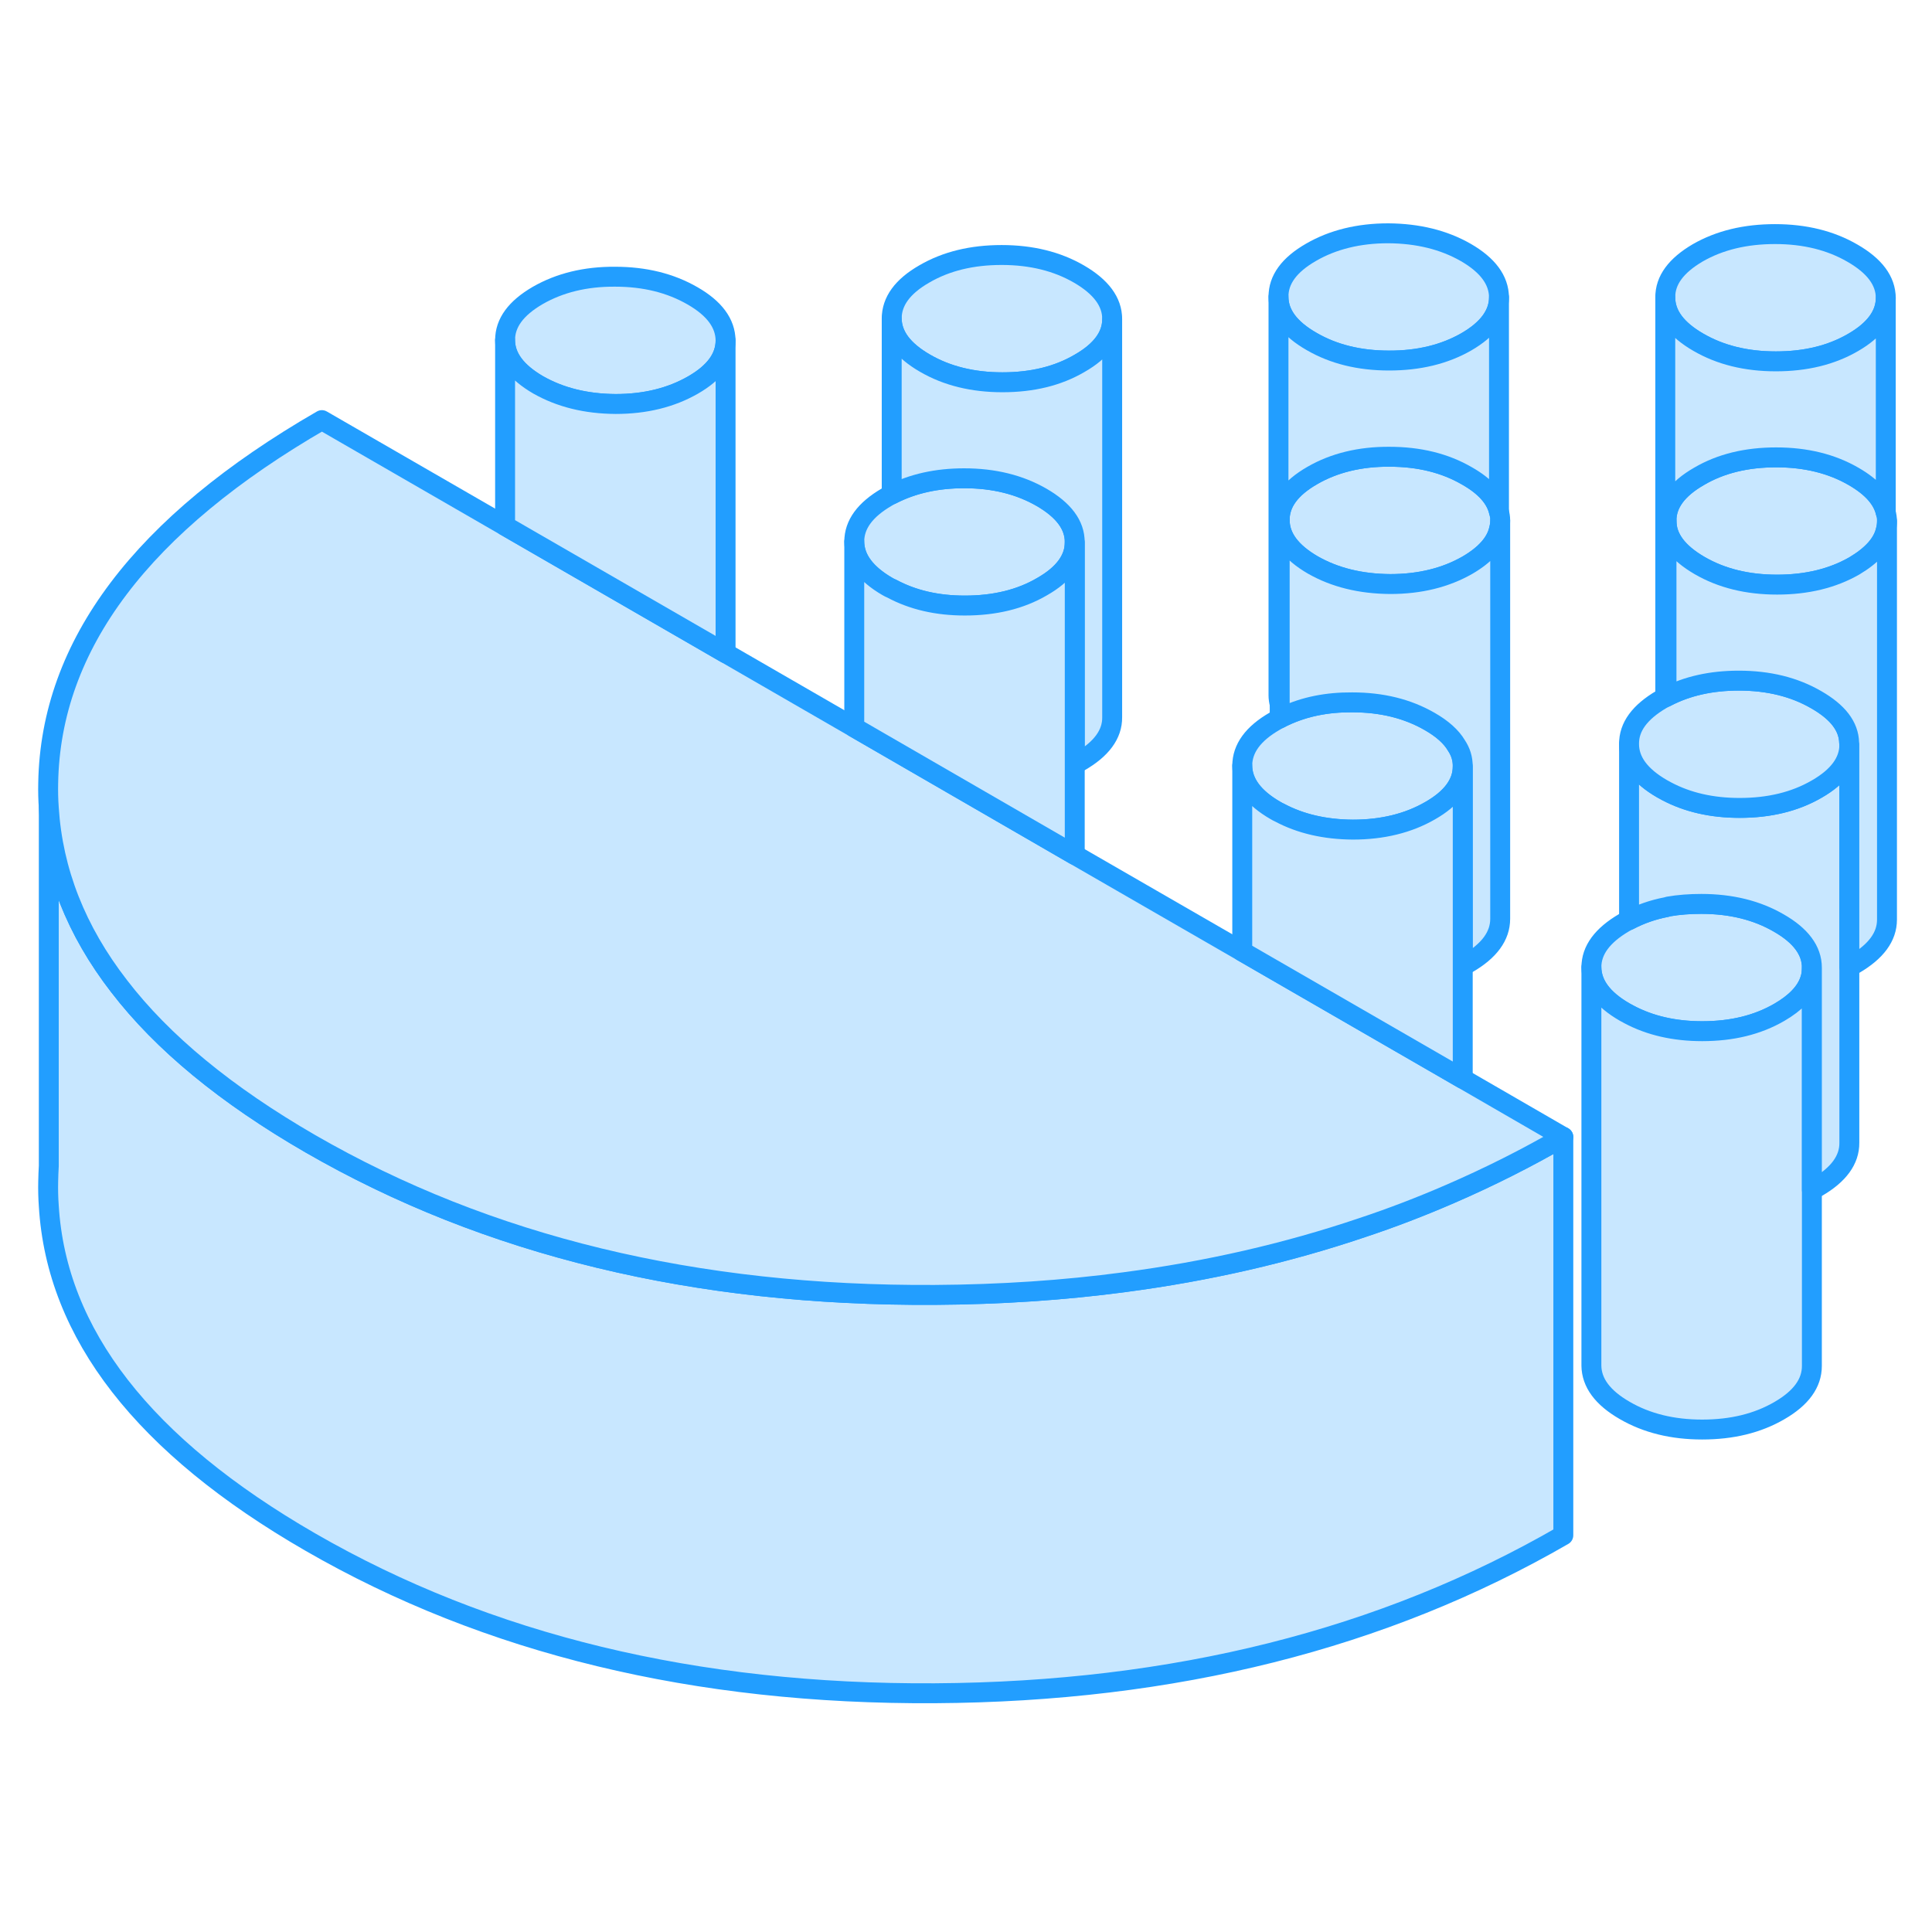 <svg width="48" height="48" viewBox="0 0 97 78" fill="#c8e7ff" xmlns="http://www.w3.org/2000/svg" stroke-width="1px" stroke-linecap="round" stroke-linejoin="round"><path d="M78.49 47.583V67.582C69.46 72.802 58.94 75.442 46.93 75.513C34.93 75.582 24.47 73.052 15.58 67.922C7.21 63.093 2.84 57.472 2.45 51.053C2.42 50.642 2.41 50.233 2.42 49.812C2.42 49.553 2.44 49.292 2.45 49.032V31.062C2.65 34.242 3.82 37.222 5.98 40.013C8.16 42.852 11.36 45.483 15.58 47.922C24.47 53.053 34.93 55.583 46.93 55.513C50.22 55.492 53.41 55.282 56.47 54.872C60.64 54.322 64.61 53.413 68.37 52.142C69.88 51.642 71.36 51.072 72.81 50.443C74.77 49.593 76.66 48.642 78.49 47.583Z" stroke="#229EFF" stroke-linejoin="round"/><path d="M75.26 5.423C75.26 6.283 74.71 7.033 73.62 7.663C72.519 8.293 71.23 8.613 69.74 8.603C68.25 8.603 66.95 8.283 65.85 7.643C64.749 7.013 64.19 6.263 64.19 5.403C64.18 4.543 64.73 3.793 65.829 3.163C66.919 2.533 68.22 2.213 69.7 2.213C71.19 2.223 72.49 2.543 73.59 3.173C74.7 3.813 75.25 4.563 75.26 5.423Z" stroke="#229EFF" stroke-linejoin="round"/><path d="M75.32 16.633C75.32 16.783 75.3 16.933 75.26 17.083C75.11 17.753 74.57 18.353 73.68 18.873C72.58 19.503 71.29 19.823 69.8 19.823C68.31 19.813 67.01 19.493 65.91 18.863C64.81 18.223 64.25 17.473 64.25 16.613C64.24 15.753 64.79 15.003 65.889 14.373C66.98 13.743 68.28 13.423 69.76 13.433C71.25 13.433 72.549 13.753 73.65 14.393C74.57 14.913 75.11 15.523 75.26 16.203C75.3 16.343 75.32 16.483 75.32 16.633Z" stroke="#229EFF" stroke-linejoin="round"/><path d="M94.68 5.453C94.68 6.313 94.13 7.063 93.04 7.693C91.94 8.333 90.65 8.643 89.16 8.643C87.67 8.643 86.37 8.323 85.27 7.683C84.16 7.043 83.609 6.293 83.609 5.433C83.6 4.573 84.15 3.833 85.24 3.193C86.34 2.563 87.629 2.253 89.12 2.253C90.609 2.253 91.91 2.573 93.01 3.213C94.12 3.853 94.67 4.593 94.68 5.453Z" stroke="#229EFF" stroke-linejoin="round"/><path d="M94.74 16.673C94.74 16.823 94.72 16.973 94.68 17.123C94.53 17.793 93.99 18.383 93.1 18.913C91.999 19.543 90.71 19.853 89.22 19.853C87.73 19.853 86.43 19.533 85.329 18.893C84.23 18.253 83.67 17.513 83.67 16.653C83.66 15.793 84.21 15.043 85.31 14.413C86.4 13.773 87.7 13.463 89.18 13.463C90.66 13.463 91.969 13.783 93.07 14.423C93.99 14.953 94.53 15.563 94.68 16.243C94.72 16.383 94.74 16.523 94.74 16.673Z" stroke="#229EFF" stroke-linejoin="round"/><path d="M55.839 6.513V6.533C55.839 7.373 55.289 8.123 54.2 8.743C53.109 9.383 51.809 9.693 50.329 9.693C48.849 9.693 47.539 9.373 46.44 8.733C45.33 8.093 44.779 7.343 44.77 6.493C44.77 5.633 45.309 4.883 46.409 4.253C47.509 3.613 48.8 3.303 50.29 3.303C51.78 3.303 53.079 3.623 54.179 4.263C55.279 4.903 55.839 5.653 55.839 6.513Z" stroke="#229EFF" stroke-linejoin="round"/><path d="M36.429 7.593C36.429 8.453 35.89 9.203 34.79 9.833C33.69 10.463 32.399 10.783 30.909 10.783C29.419 10.773 28.13 10.453 27.02 9.823C25.919 9.183 25.359 8.433 25.359 7.573C25.359 6.713 25.899 5.973 27 5.333C28.099 4.703 29.389 4.383 30.879 4.393C32.369 4.393 33.66 4.713 34.77 5.353C35.87 5.983 36.419 6.733 36.429 7.593Z" stroke="#229EFF" stroke-linejoin="round"/><path d="M78.49 47.583C76.66 48.643 74.77 49.593 72.81 50.443C71.36 51.073 69.88 51.643 68.37 52.143C64.61 53.413 60.64 54.323 56.47 54.873C53.41 55.283 50.22 55.493 46.93 55.513C34.93 55.583 24.47 53.053 15.58 47.923C11.36 45.483 8.16 42.853 5.98 40.013C3.82 37.223 2.65 34.243 2.45 31.063C2.42 30.643 2.41 30.233 2.42 29.813C2.54 22.883 7.12 16.813 16.16 11.593L25.36 16.903L36.43 23.293L42.89 27.023L53.96 33.423L62.37 38.273L73.44 44.663L78.49 47.583Z" stroke="#229EFF" stroke-linejoin="round"/><path d="M36.429 7.593V23.293L25.359 16.903V7.573C25.359 8.433 25.919 9.183 27.02 9.823C28.13 10.453 29.419 10.773 30.909 10.783C32.399 10.783 33.69 10.463 34.79 9.833C35.89 9.203 36.429 8.453 36.429 7.593Z" stroke="#229EFF" stroke-linejoin="round"/><path d="M53.96 17.713V17.733C53.96 18.583 53.41 19.333 52.32 19.953C51.23 20.593 49.93 20.903 48.44 20.903C47.05 20.903 45.83 20.623 44.77 20.053C44.69 20.023 44.62 19.983 44.55 19.943C43.45 19.303 42.9 18.553 42.89 17.693C42.89 16.833 43.43 16.093 44.53 15.453C44.61 15.403 44.69 15.363 44.77 15.323C45.82 14.783 47.03 14.513 48.41 14.513C49.9 14.513 51.19 14.833 52.3 15.473C53.4 16.113 53.96 16.853 53.96 17.713Z" stroke="#229EFF" stroke-linejoin="round"/><path d="M55.839 6.533V26.513C55.849 27.363 55.3 28.113 54.2 28.743C54.12 28.793 54.039 28.833 53.959 28.873V17.713C53.959 16.853 53.4 16.113 52.3 15.473C51.19 14.833 49.899 14.513 48.409 14.513C47.029 14.513 45.819 14.783 44.77 15.323V6.493C44.779 7.343 45.33 8.093 46.44 8.733C47.539 9.373 48.839 9.693 50.329 9.693C51.819 9.693 53.109 9.383 54.2 8.743C55.289 8.123 55.839 7.373 55.839 6.533Z" stroke="#229EFF" stroke-linejoin="round"/><path d="M53.96 17.733V33.423L42.89 27.023V17.693C42.9 18.553 43.45 19.303 44.55 19.943C44.62 19.983 44.69 20.023 44.77 20.053C45.83 20.623 47.05 20.903 48.44 20.903C49.93 20.903 51.23 20.593 52.32 19.953C53.41 19.333 53.96 18.583 53.96 17.733Z" stroke="#229EFF" stroke-linejoin="round"/><path d="M75.26 5.422V16.202C75.109 15.522 74.569 14.912 73.649 14.392C72.549 13.752 71.249 13.432 69.76 13.432C68.279 13.422 66.979 13.742 65.889 14.372C64.789 15.002 64.24 15.752 64.249 16.612V25.852C64.21 25.702 64.189 25.552 64.189 25.402V5.402C64.189 6.262 64.749 7.012 65.849 7.642C66.949 8.282 68.249 8.602 69.74 8.602C71.23 8.602 72.519 8.292 73.619 7.662C74.709 7.032 75.26 6.282 75.26 5.422Z" stroke="#229EFF" stroke-linejoin="round"/><path d="M73.44 28.963V28.983C73.44 29.833 72.89 30.583 71.8 31.203C70.71 31.833 69.41 32.153 67.92 32.153C66.53 32.143 65.3 31.863 64.25 31.303C64.18 31.273 64.11 31.233 64.04 31.193C62.93 30.553 62.38 29.803 62.37 28.943C62.37 28.083 62.91 27.333 64.01 26.703C64.09 26.653 64.17 26.613 64.25 26.573C64.34 26.523 64.42 26.483 64.51 26.443C65.5 25.983 66.62 25.753 67.89 25.763C69.38 25.763 70.67 26.083 71.78 26.723C72.41 27.083 72.86 27.483 73.12 27.923C73.34 28.253 73.44 28.593 73.44 28.963Z" stroke="#229EFF" stroke-linejoin="round"/><path d="M75.32 16.633V36.633C75.32 37.493 74.77 38.243 73.68 38.873C73.6 38.923 73.52 38.963 73.44 39.003V28.963C73.44 28.593 73.34 28.253 73.12 27.923C72.86 27.483 72.41 27.083 71.78 26.723C70.67 26.083 69.38 25.763 67.89 25.763C66.62 25.753 65.5 25.983 64.51 26.443C64.42 26.483 64.34 26.523 64.25 26.573V16.613C64.25 17.473 64.81 18.223 65.91 18.863C67.01 19.493 68.31 19.813 69.8 19.823C71.29 19.823 72.58 19.503 73.68 18.873C74.57 18.353 75.11 17.753 75.26 17.083C75.3 16.933 75.32 16.783 75.32 16.633Z" stroke="#229EFF" stroke-linejoin="round"/><path d="M73.44 28.983V44.663L62.37 38.273V28.943C62.38 29.803 62.93 30.553 64.04 31.193C64.11 31.233 64.18 31.273 64.25 31.303C65.3 31.863 66.53 32.143 67.92 32.153C69.41 32.153 70.71 31.833 71.8 31.203C72.89 30.583 73.44 29.833 73.44 28.983Z" stroke="#229EFF" stroke-linejoin="round"/><path d="M94.679 5.453V16.243C94.529 15.563 93.989 14.953 93.069 14.423C91.969 13.783 90.669 13.463 89.179 13.463C87.689 13.463 86.4 13.773 85.31 14.413C84.21 15.043 83.659 15.793 83.669 16.653V25.483C83.669 25.483 83.639 25.483 83.619 25.513C83.609 25.483 83.609 25.463 83.609 25.433V5.433C83.609 6.293 84.159 7.043 85.269 7.683C86.37 8.323 87.669 8.643 89.159 8.643C90.649 8.643 91.94 8.333 93.04 7.693C94.13 7.063 94.679 6.313 94.679 5.453Z" stroke="#229EFF" stroke-linejoin="round"/><path d="M90.969 39.083V39.103C90.969 39.313 90.939 39.513 90.869 39.713C90.669 40.313 90.149 40.853 89.339 41.323C88.239 41.963 86.95 42.273 85.46 42.273C84.07 42.273 82.84 41.993 81.79 41.433C81.71 41.393 81.639 41.353 81.569 41.313C80.459 40.673 79.909 39.923 79.899 39.063C79.899 38.203 80.45 37.463 81.54 36.823C81.62 36.773 81.71 36.733 81.79 36.693C82.36 36.393 82.989 36.173 83.669 36.043C83.699 36.033 83.73 36.023 83.769 36.013C84.29 35.923 84.839 35.883 85.419 35.883C86.909 35.883 88.21 36.203 89.31 36.843C90.41 37.473 90.969 38.223 90.969 39.083Z" stroke="#229EFF" stroke-linejoin="round"/><path d="M90.969 39.102V59.083C90.969 59.943 90.429 60.693 89.339 61.322C88.239 61.962 86.95 62.273 85.46 62.273C83.969 62.273 82.669 61.953 81.569 61.312C80.459 60.672 79.909 59.922 79.899 59.062V39.062C79.909 39.922 80.459 40.672 81.569 41.312C81.639 41.352 81.71 41.392 81.79 41.432C82.84 41.992 84.07 42.273 85.46 42.273C86.95 42.273 88.239 41.962 89.339 41.322C90.149 40.852 90.669 40.312 90.869 39.712C90.939 39.513 90.969 39.312 90.969 39.102Z" stroke="#229EFF" stroke-linejoin="round"/><path d="M92.85 27.892V47.872C92.86 48.732 92.31 49.482 91.22 50.112C91.14 50.162 91.06 50.202 90.97 50.242V39.083C90.97 38.222 90.41 37.472 89.31 36.843C88.21 36.203 86.91 35.882 85.42 35.882C84.84 35.882 84.29 35.922 83.77 36.013C83.73 36.023 83.7 36.032 83.67 36.042C82.99 36.172 82.36 36.392 81.79 36.693V27.852C81.79 28.712 82.34 29.462 83.45 30.102C83.52 30.142 83.59 30.183 83.67 30.223C84.72 30.782 85.95 31.062 87.34 31.062C88.83 31.062 90.12 30.752 91.22 30.112C92.3 29.492 92.85 28.742 92.85 27.892Z" stroke="#229EFF" stroke-linejoin="round"/><path d="M92.85 27.873V27.893C92.85 28.743 92.3 29.493 91.22 30.113C90.12 30.753 88.829 31.063 87.34 31.063C85.95 31.063 84.72 30.783 83.67 30.223C83.59 30.183 83.52 30.143 83.45 30.103C82.34 29.463 81.79 28.713 81.79 27.853C81.78 26.993 82.33 26.253 83.42 25.613C83.49 25.573 83.549 25.543 83.62 25.513C83.639 25.493 83.65 25.483 83.67 25.483C84.71 24.943 85.92 24.673 87.3 24.673C88.79 24.673 90.09 24.993 91.19 25.633C92.27 26.253 92.82 26.963 92.84 27.793C92.85 27.823 92.85 27.843 92.85 27.873Z" stroke="#229EFF" stroke-linejoin="round"/><path d="M94.74 16.672V36.672C94.74 37.532 94.19 38.272 93.1 38.912C93.02 38.962 92.94 39.002 92.85 39.042V27.872C92.85 27.872 92.85 27.822 92.84 27.792C92.82 26.962 92.27 26.252 91.19 25.632C90.09 24.992 88.79 24.672 87.3 24.672C85.92 24.672 84.71 24.942 83.67 25.482V16.652C83.67 17.512 84.23 18.252 85.33 18.892C86.43 19.532 87.73 19.852 89.22 19.852C90.71 19.852 92 19.542 93.1 18.912C93.99 18.382 94.53 17.792 94.68 17.122C94.72 16.972 94.74 16.822 94.74 16.672Z" stroke="#229EFF" stroke-linejoin="round"/></svg>